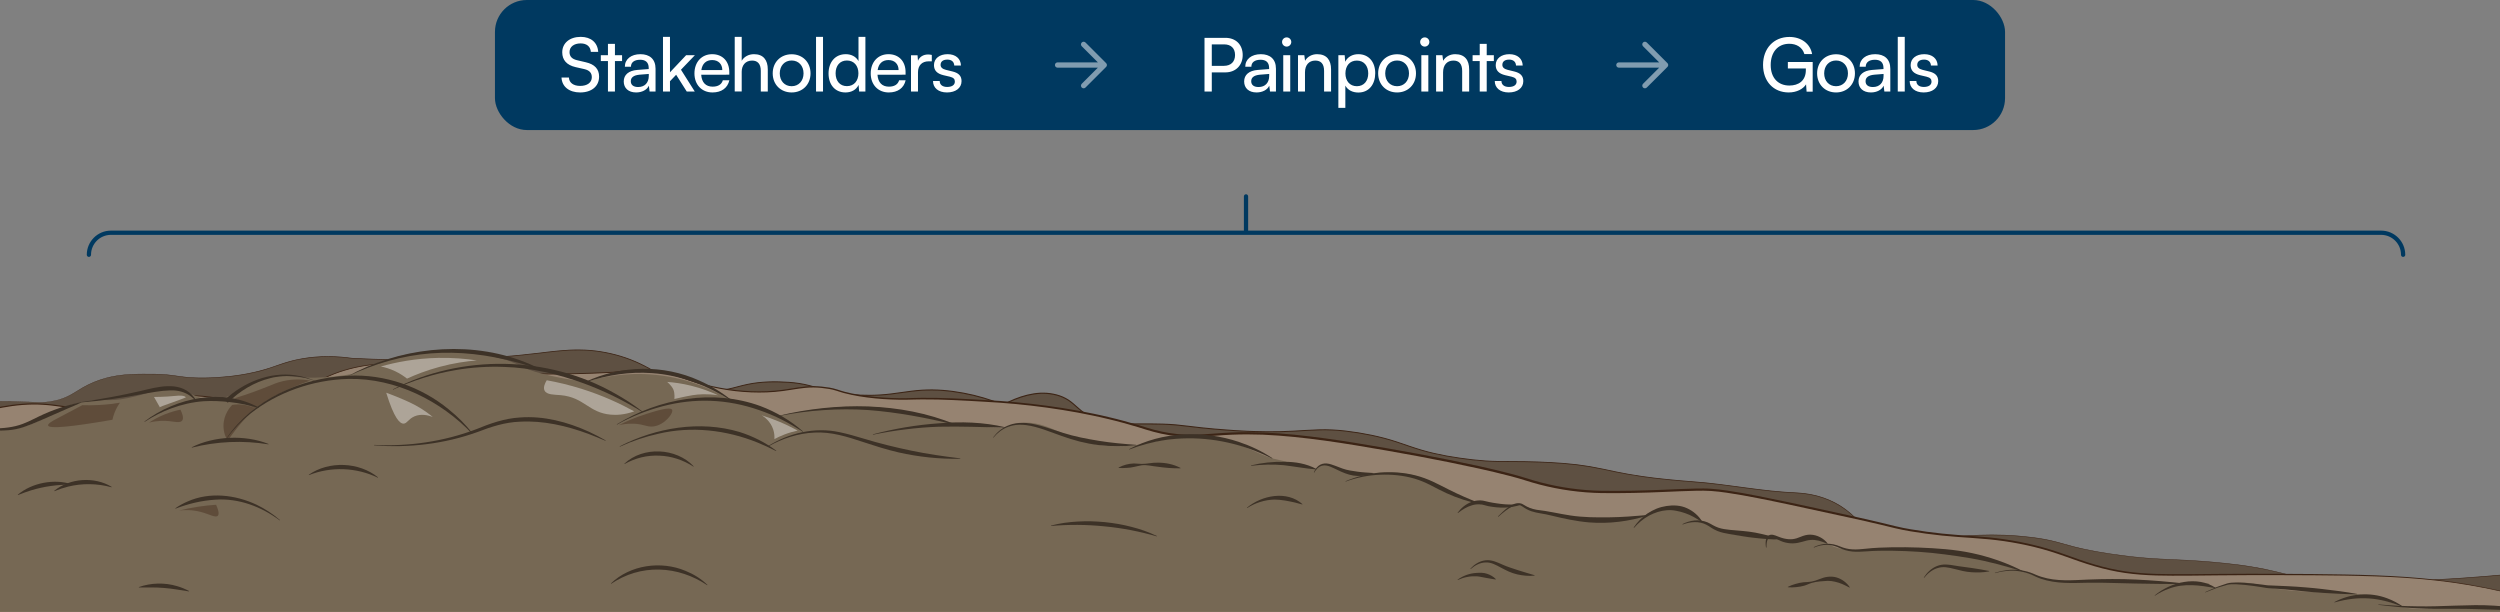 <svg width="1884" height="461" viewBox="0 0 1884 461" fill="none" xmlns="http://www.w3.org/2000/svg">
<rect x="0" y="0" width="1884" height="461" fill="#808080" stroke="none"/>
<g clip-path="url(#clip0_532_35263)">
<path d="M-28.93 303.6C-10.07 302.03 5.07 302.18 15.49 302.61C27 303.09 32.11 303.9 40.68 302.12C54.92 299.15 57.28 293.46 71.3 287.8C86.29 281.74 99.44 281.84 115.37 281.96C133.46 282.1 134.67 285.04 153.88 284.83C169.19 284.67 181.04 282.69 185.42 281.87C206.37 277.92 210.61 273.45 226.82 270.51C235.52 268.93 248.54 267.63 265.26 270.02C326.86 273.19 372.14 270.13 402.75 266.56C422.29 264.28 438.34 261.51 460.41 266.56C494.22 274.29 499.58 290.64 530.33 293.89C554.42 296.44 555.67 286.89 588.05 287.79C616.44 288.58 615.81 295.93 645.21 297.67C677.35 299.56 685.57 291.22 715.68 294.71C733.16 296.73 747.05 301.47 755.92 305.08C767.12 299.1 783.06 293.1 798.39 298.31C810.17 302.31 810.81 309.26 824.54 315.47C836.87 321.05 842.23 318.98 872.76 319.56C891.14 319.91 892.63 321.5 918.53 323.65C983.36 329.02 985.12 319.97 1023.15 326.1C1060.85 332.18 1060.44 339.96 1103.25 345.72C1129.86 349.3 1135.28 346.8 1169.18 348.63C1214.72 351.09 1208.06 358.07 1277.07 363.16C1302.03 365 1326.71 370.2 1351.72 371.33C1356.97 371.57 1368.13 371.98 1380.6 377.87C1394.43 384.4 1400.45 393.23 1406.02 398.49C1429.12 420.31 1462 397.38 1527.72 404.57C1556.74 407.74 1553.7 412.43 1595.83 418.19C1626.83 422.43 1636 420.82 1667.75 423.64C1724.21 428.64 1718.31 435.77 1757.11 437.81C1784.64 439.26 1831.94 438 1877.53 434C1892.96 432.64 1905.16 431.24 1915.67 438.9C1936.86 454.35 1932.58 493.08 1930.38 507.55C1538.79 496.36 1147.2 485.17 755.61 473.98C494.43 475.28 233.25 476.59 -27.92 477.89C-28.28 419.78 -28.61 361.69 -28.93 303.6Z" fill="#5E5042"/>
<path d="M-28.97 303.571C-16.43 302.501 -3.95 302.071 8.59 302.321C14.85 302.411 21.1 302.841 27.35 303.081C30.47 303.181 33.61 303.121 36.7 302.691C38.25 302.491 39.79 302.211 41.31 301.861C42.84 301.531 44.35 301.121 45.83 300.651C48.81 299.711 51.65 298.391 54.36 296.831C57.06 295.261 59.67 293.531 62.39 291.971C67.82 288.831 73.69 286.481 79.73 284.801C85.79 283.151 92.04 282.331 98.3 282.001C104.56 281.691 110.83 281.741 117.09 281.811C120.22 281.861 123.36 282.011 126.48 282.321C129.6 282.621 132.7 283.111 135.8 283.551C141.99 284.471 148.25 284.711 154.5 284.611C160.75 284.521 167 284.121 173.21 283.431C179.43 282.751 185.6 281.711 191.69 280.321C194.73 279.611 197.76 278.841 200.75 277.921C203.74 277.011 206.69 275.981 209.65 274.951C212.61 273.921 215.58 272.921 218.61 272.101C221.64 271.271 224.71 270.631 227.8 270.081C240.17 267.941 252.87 267.991 265.28 269.751H265.26C306.88 271.851 348.67 271.601 390.16 267.591C395.34 267.071 400.52 266.521 405.69 265.891C410.86 265.271 416.04 264.611 421.23 264.131C431.61 263.131 442.15 263.041 452.49 264.701C462.81 266.321 472.94 269.311 482.39 273.811C491.88 278.231 500.37 284.481 509.98 288.441C514.77 290.441 519.78 291.841 524.88 292.781C530.01 293.561 535.19 294.111 540.37 293.891C542.96 293.821 545.53 293.461 548.07 293.001C550.61 292.501 553.13 291.851 555.64 291.181C560.67 289.811 565.8 288.651 571 288.071C576.2 287.491 581.44 287.271 586.66 287.401C591.88 287.511 597.11 287.821 602.29 288.621C607.47 289.401 612.54 290.811 617.51 292.361C620 293.131 622.5 293.831 625.02 294.461C627.55 295.061 630.09 295.581 632.65 295.971C637.78 296.771 642.97 297.211 648.16 297.401C653.35 297.641 658.56 297.591 663.74 297.231C674.12 296.621 684.34 294.301 694.8 293.671C705.25 293.011 715.75 293.961 726.02 295.861C736.3 297.761 746.37 300.751 756.05 304.681L755.68 304.701C761.49 301.591 767.62 299.001 774.05 297.421C777.26 296.641 780.55 296.101 783.86 295.931C787.17 295.781 790.51 296.001 793.77 296.651C797.03 297.291 800.23 298.321 803.17 299.901C806.14 301.441 808.7 303.641 811.13 305.841C813.56 308.041 816.03 310.171 818.8 311.891C821.55 313.631 824.49 315.071 827.52 316.251C830.55 317.441 833.71 318.231 836.95 318.601C840.18 318.981 843.46 319.031 846.74 319.051C853.3 319.061 859.87 318.981 866.45 319.051C873.02 319.131 879.6 319.211 886.17 319.801C892.73 320.401 899.23 321.371 905.75 322.031C912.28 322.731 918.82 323.281 925.36 323.741L930.27 324.101L935.18 324.371L940.09 324.641L945.01 324.811C951.57 325.061 958.13 325.061 964.69 324.941C971.25 324.801 977.8 324.381 984.36 323.991C990.92 323.591 997.51 323.321 1004.09 323.651C1010.67 323.961 1017.21 324.801 1023.71 325.821C1030.2 326.901 1036.66 328.191 1043.02 329.871C1049.39 331.531 1055.62 333.691 1061.82 335.841C1068.02 337.981 1074.3 339.891 1080.69 341.351C1087.08 342.821 1093.54 344.001 1100.04 344.901C1106.53 345.861 1113.05 346.611 1119.59 347.051C1126.13 347.481 1132.7 347.501 1139.26 347.501C1152.4 347.501 1165.55 347.901 1178.66 348.941C1185.21 349.451 1191.75 350.251 1198.24 351.351C1204.73 352.451 1211.13 353.931 1217.56 355.261C1223.99 356.591 1230.45 357.731 1236.94 358.691C1240.19 359.141 1243.44 359.591 1246.7 359.981C1249.96 360.341 1253.22 360.761 1256.49 361.061C1269.54 362.461 1282.69 363.031 1295.73 364.761C1308.77 366.371 1321.76 368.381 1334.82 369.741C1341.35 370.441 1347.89 370.891 1354.46 371.201C1361.03 371.571 1367.58 372.721 1373.83 374.851C1380.07 376.981 1386 380.041 1391.27 384.011C1393.91 385.981 1396.36 388.201 1398.68 390.541C1401.01 392.861 1403.17 395.351 1405.5 397.651C1407.85 399.911 1410.43 401.951 1413.31 403.501C1416.17 405.071 1419.28 406.171 1422.47 406.841C1428.88 408.181 1435.5 408.081 1442.03 407.611C1448.57 407.141 1455.09 406.301 1461.62 405.561C1468.14 404.801 1474.68 404.121 1481.24 403.651C1494.35 402.701 1507.53 402.631 1520.64 403.701C1527.19 404.261 1533.73 404.981 1540.2 406.141C1546.69 407.251 1553.01 409.131 1559.33 410.901C1571.98 414.421 1584.97 416.571 1597.98 418.301C1604.49 419.171 1611.02 419.901 1617.56 420.411C1624.1 420.941 1630.66 421.251 1637.23 421.531C1650.36 422.061 1663.48 422.921 1676.54 424.301C1679.81 424.641 1683.07 425.051 1686.33 425.421C1689.58 425.901 1692.85 426.261 1696.09 426.831C1702.58 427.841 1709.04 429.131 1715.42 430.711C1721.8 432.281 1728.13 434.041 1734.59 435.191C1741.05 436.361 1747.59 436.991 1754.14 437.391C1767.24 438.211 1780.39 438.221 1793.52 438.081C1806.65 437.911 1819.78 437.441 1832.9 436.801C1846.02 436.151 1859.12 435.281 1872.21 434.191C1878.76 433.691 1885.29 432.931 1891.87 432.711C1895.16 432.621 1898.47 432.691 1901.74 433.161C1905.01 433.621 1908.23 434.511 1911.22 435.941C1917.22 438.791 1922.06 443.761 1925.27 449.521C1928.52 455.301 1930.33 461.751 1931.38 468.241C1932.41 474.751 1932.68 481.361 1932.49 487.931C1932.3 494.511 1931.64 501.071 1930.65 507.571L1930.62 507.801H1930.39L951.39 480.031L829.02 476.541L767.83 474.791L760.18 474.571C757.63 474.491 755.08 474.411 752.53 474.461L737.23 474.541L706.62 474.691L461.78 475.841L-27.96 478.071H-28.15V477.881L-28.97 303.571ZM-28.89 303.631L-27.76 477.871L-27.95 477.681L461.75 475.011L706.6 473.721L737.21 473.571L752.51 473.491C755.06 473.441 757.61 473.531 760.16 473.611L767.81 473.831L829 475.581L951.38 479.081L1930.38 507.281L1930.11 507.501C1931.09 501.021 1931.76 494.481 1931.95 487.931C1932.14 481.381 1931.88 474.801 1930.86 468.331C1929.83 461.881 1928.02 455.481 1924.82 449.771C1921.65 444.081 1916.89 439.191 1910.99 436.391C1908.05 434.981 1904.88 434.101 1901.65 433.641C1898.42 433.181 1895.13 433.101 1891.86 433.191C1885.31 433.401 1878.78 434.161 1872.23 434.651C1859.14 435.731 1846.02 436.601 1832.9 437.241C1819.78 437.881 1806.64 438.341 1793.51 438.501C1780.37 438.641 1767.22 438.621 1754.1 437.791C1747.54 437.391 1740.99 436.751 1734.51 435.571C1728.03 434.411 1721.69 432.641 1715.32 431.071C1708.95 429.481 1702.51 428.191 1696.03 427.181C1692.8 426.611 1689.53 426.251 1686.29 425.771C1683.03 425.391 1679.77 424.991 1676.51 424.651C1663.45 423.261 1650.34 422.391 1637.22 421.861C1630.66 421.571 1624.09 421.261 1617.54 420.731C1610.99 420.201 1604.46 419.481 1597.94 418.621C1584.92 416.901 1571.91 414.761 1559.24 411.241C1552.91 409.481 1546.61 407.611 1540.14 406.511C1533.68 405.361 1527.15 404.641 1520.61 404.091C1507.52 403.031 1494.36 403.101 1481.27 404.071C1474.72 404.551 1468.19 405.231 1461.67 405.991C1455.15 406.731 1448.63 407.581 1442.07 408.051C1435.53 408.531 1428.87 408.641 1422.39 407.291C1419.16 406.621 1416.01 405.501 1413.1 403.911C1410.19 402.341 1407.57 400.281 1405.19 397.991C1402.85 395.671 1400.69 393.191 1398.37 390.881C1396.06 388.561 1393.63 386.361 1391 384.401C1385.77 380.471 1379.88 377.431 1373.69 375.321C1367.49 373.211 1360.99 372.071 1354.45 371.711C1347.89 371.411 1341.32 370.961 1334.79 370.271C1321.71 368.921 1308.72 366.911 1295.69 365.311C1282.67 363.591 1269.54 363.031 1256.46 361.641C1253.19 361.341 1249.93 360.921 1246.66 360.561C1243.4 360.171 1240.14 359.721 1236.89 359.271C1230.39 358.321 1223.91 357.181 1217.47 355.851C1211.03 354.531 1204.63 353.051 1198.17 351.961C1191.7 350.871 1185.19 350.071 1178.65 349.571C1165.57 348.541 1152.43 348.151 1139.3 348.161C1132.73 348.161 1126.15 348.151 1119.58 347.721C1113.01 347.281 1106.48 346.541 1099.97 345.571C1093.46 344.671 1086.98 343.491 1080.56 342.021C1074.14 340.561 1067.83 338.641 1061.62 336.501C1055.41 334.351 1049.21 332.211 1042.86 330.561C1036.52 328.891 1030.09 327.611 1023.62 326.541C1017.14 325.531 1010.63 324.701 1004.09 324.391C997.55 324.061 990.99 324.341 984.44 324.741C977.89 325.141 971.32 325.571 964.75 325.711C958.18 325.841 951.6 325.841 945.03 325.591L940.1 325.431L935.18 325.161L930.26 324.891L925.34 324.531C918.78 324.071 912.23 323.521 905.7 322.831C899.16 322.171 892.65 321.201 886.13 320.611C879.61 320.031 873.04 319.951 866.48 319.881C859.92 319.811 853.35 319.901 846.78 319.891C843.49 319.871 840.19 319.831 836.9 319.441C833.61 319.061 830.35 318.251 827.26 317.041C824.18 315.841 821.19 314.381 818.38 312.611C815.56 310.861 813.03 308.681 810.59 306.481C808.16 304.281 805.68 302.161 802.8 300.671C799.96 299.141 796.83 298.131 793.65 297.511C790.47 296.881 787.21 296.661 783.96 296.801C780.71 296.961 777.48 297.481 774.32 298.251C767.98 299.801 761.91 302.361 756.15 305.441L755.97 305.541L755.78 305.461C746.15 301.541 736.14 298.571 725.92 296.671C715.71 294.771 705.28 293.821 694.91 294.471C684.54 295.091 674.31 297.401 663.85 298.011C658.64 298.371 653.4 298.421 648.18 298.171C642.96 297.981 637.75 297.531 632.58 296.721C629.99 296.331 627.43 295.801 624.88 295.201C622.34 294.571 619.82 293.851 617.33 293.091C612.35 291.531 607.35 290.141 602.22 289.361C597.09 288.561 591.89 288.251 586.7 288.141C581.5 288.011 576.3 288.221 571.14 288.791C565.98 289.361 560.91 290.511 555.88 291.871C553.36 292.541 550.83 293.191 548.25 293.691C545.67 294.151 543.06 294.511 540.44 294.581C535.19 294.811 529.97 294.241 524.8 293.451C519.65 292.501 514.58 291.081 509.75 289.061C500.04 285.041 491.56 278.781 482.14 274.391C472.76 269.921 462.7 266.941 452.43 265.321C442.16 263.661 431.68 263.741 421.33 264.731C416.15 265.201 410.98 265.861 405.8 266.481C400.62 267.101 395.44 267.661 390.25 268.171C348.72 272.161 306.9 272.381 265.26 270.251H265.25H265.24C252.88 268.481 240.23 268.431 227.92 270.551C215.5 272.351 204.16 278.221 191.83 280.751C190.3 281.101 188.77 281.431 187.23 281.731C185.69 282.041 184.15 282.331 182.61 282.581C179.52 283.091 176.41 283.511 173.3 283.851C167.07 284.531 160.81 284.921 154.54 285.001C148.28 285.091 141.99 284.841 135.78 283.911C132.68 283.471 129.59 282.971 126.48 282.671C123.37 282.351 120.25 282.201 117.12 282.141C110.87 282.061 104.6 281.991 98.36 282.291C92.12 282.611 85.89 283.421 79.86 285.051C73.84 286.711 67.99 289.041 62.57 292.161C59.85 293.711 57.24 295.441 54.53 297.011C51.81 298.571 48.94 299.891 45.95 300.831C44.45 301.301 42.94 301.701 41.4 302.031C39.87 302.381 38.33 302.651 36.77 302.851C33.66 303.271 30.51 303.331 27.38 303.231C21.12 302.981 14.88 302.541 8.62 302.441C-3.88 302.151 -16.45 302.611 -28.86 303.591L-28.89 303.631Z" fill="#3C2415"/>
<path d="M1951.59 465.58C1935.13 459.36 1909.35 450.59 1876.94 443.78C1827.61 433.42 1786.72 433.1 1706.94 432.88C1630.08 432.67 1610.69 436.35 1573.99 424.71C1557.07 419.34 1546.23 413.82 1522.19 409.11C1491.32 403.06 1477.36 405.94 1439.95 399.65C1426.78 397.44 1428.45 396.9 1395.45 389.66C1332.68 375.9 1300.96 369.01 1284.3 368.95C1265.52 368.88 1244.83 371.01 1210.2 370.77C1204.89 370.73 1193.57 370.6 1178.96 368.23C1164 365.8 1153.19 362.26 1150.26 361.33C1117.69 350.94 1039.04 337.28 1008.41 332.63C930.88 320.88 916.25 329.96 891.26 328.28C875.45 327.22 864.27 323.1 858.02 321.19C808.48 306 757.31 303 746.87 302.39C721.96 300.93 704.16 299.89 685.21 300.61C685.21 300.61 664.59 301.41 644.16 297.51C630.71 294.94 632.06 293.56 622.6 292.24C603.27 289.54 597.12 295.21 573.19 295.38C558.59 295.48 547.32 293.48 541.67 292.42C520.73 288.47 516.49 284 500.3 281.06C491.61 279.48 478.6 278.18 461.88 280.57C400.31 283.74 355.06 280.68 324.46 277.11C304.93 274.83 288.89 272.06 266.83 277.11C233.04 284.84 227.68 301.19 196.95 304.44C172.88 306.99 171.63 297.44 139.26 298.34C110.89 299.13 111.52 306.48 82.13 308.22C50.01 310.11 41.8 301.77 11.7 305.26C-5.77 307.28 -19.65 312.02 -28.51 315.63C-28.4 371.92 -28.3 428.22 -28.19 484.51C232.88 484.29 493.91 485.6 754.92 488.42C1149.2 492.69 1543.46 500.42 1937.7 511.63C1942.33 496.28 1946.96 480.94 1951.59 465.59V465.58Z" fill="#968371"/>
<path d="M1951.5 465.629C1947.91 464.339 1944.16 462.939 1940.46 461.659C1936.75 460.359 1933.02 459.119 1929.28 457.899C1921.79 455.489 1914.25 453.239 1906.66 451.179C1891.48 447.029 1876.11 443.629 1860.61 440.969C1845.11 438.299 1829.45 436.629 1813.76 435.539C1798.07 434.489 1782.34 434.039 1766.61 433.779C1750.88 433.529 1735.14 433.479 1719.41 433.439C1703.67 433.379 1687.94 433.419 1672.21 433.589C1656.48 433.719 1640.74 434.079 1624.98 433.679C1617.1 433.449 1609.21 432.909 1601.4 431.779C1593.58 430.659 1585.86 428.899 1578.28 426.679C1570.69 424.519 1563.28 421.779 1555.87 419.159C1548.47 416.519 1540.98 414.159 1533.36 412.299C1525.74 410.439 1518.03 408.929 1510.26 407.809C1502.5 406.679 1494.68 405.979 1486.83 405.449C1478.99 404.909 1471.12 404.419 1463.28 403.589C1455.44 402.779 1447.62 401.699 1439.85 400.409C1435.96 399.759 1432.07 399.009 1428.23 398.079L1416.76 395.299C1409.11 393.479 1401.44 391.769 1393.75 390.089C1378.38 386.729 1363.01 383.359 1347.61 380.099C1339.91 378.479 1332.21 376.869 1324.5 375.369C1316.78 373.869 1309.05 372.439 1301.29 371.319C1297.41 370.759 1293.52 370.279 1289.62 370.009C1285.74 369.709 1281.83 369.769 1277.9 369.839C1270.05 369.999 1262.2 370.389 1254.33 370.719C1238.6 371.409 1222.85 371.779 1207.08 371.589C1191.28 371.329 1175.51 369.149 1160.21 365.159C1156.39 364.179 1152.59 362.999 1148.84 361.829L1143.21 360.149L1137.53 358.619C1129.93 356.639 1122.29 354.829 1114.61 353.129C1083.9 346.379 1052.92 340.759 1021.89 335.629C1006.37 333.079 990.81 330.849 975.17 329.279C967.36 328.459 959.52 327.949 951.68 327.579C943.84 327.299 935.99 327.259 928.15 327.599C920.31 327.899 912.49 328.679 904.6 329.119C896.7 329.539 888.72 329.179 880.9 327.899C876.99 327.279 873.11 326.429 869.29 325.409C865.46 324.399 861.7 323.159 857.96 321.989C850.44 319.739 842.88 317.609 835.23 315.819C827.6 313.939 819.89 312.409 812.18 310.919C804.45 309.539 796.69 308.249 788.91 307.189C773.34 305.049 757.68 303.579 741.98 302.759C726.27 301.849 710.57 300.879 694.85 300.989C690.93 300.989 687 301.159 683.05 301.239C679.1 301.289 675.16 301.209 671.22 301.039C663.34 300.699 655.47 299.959 647.68 298.679C643.79 298.009 639.91 297.269 636.08 296.229C634.17 295.719 632.28 295.079 630.42 294.479C628.57 293.869 626.69 293.429 624.76 293.099C620.91 292.459 617.01 292.029 613.11 292.009C609.2 291.959 605.31 292.359 601.43 292.939C597.55 293.519 593.67 294.209 589.75 294.709C585.84 295.209 581.9 295.559 577.95 295.709C570.06 296.009 562.16 295.689 554.32 294.789C546.48 293.879 538.72 292.429 531.07 290.469C527.25 289.469 523.49 288.269 519.77 286.969C516.05 285.679 512.35 284.369 508.57 283.329C493.43 279.219 477.42 278.709 461.9 280.919H461.88H461.86C420.24 283.019 378.44 282.769 336.93 278.739C331.74 278.219 326.56 277.669 321.39 277.039C316.22 276.419 311.05 275.759 305.87 275.279C295.52 274.279 285.05 274.199 274.78 275.859C264.52 277.489 254.46 280.469 245.09 284.939C235.67 289.329 227.2 295.589 217.5 299.609C212.67 301.629 207.6 303.059 202.46 303.999C197.29 304.789 192.07 305.359 186.83 305.129C184.21 305.059 181.6 304.699 179.02 304.239C176.45 303.739 173.91 303.089 171.4 302.419C166.38 301.059 161.31 299.909 156.15 299.339C151 298.759 145.8 298.559 140.6 298.689C135.41 298.809 130.21 299.109 125.09 299.919C119.96 300.699 114.96 302.089 109.99 303.649C107.5 304.419 104.98 305.129 102.45 305.769C99.9 306.369 97.34 306.899 94.75 307.299C89.58 308.109 84.37 308.559 79.15 308.749C73.93 308.999 68.7 308.949 63.49 308.589C53.04 307.979 42.81 305.669 32.45 305.049C22.09 304.399 11.68 305.349 1.47 307.259C-8.74 309.159 -18.74 312.139 -28.36 316.059L-28.05 315.599L-27.61 484.479L-28.23 483.859C135.62 483.599 299.46 483.879 463.31 484.909C545.23 485.419 627.15 486.059 709.07 486.859C790.99 487.689 872.91 488.679 954.82 489.829C1036.74 490.989 1118.65 492.229 1200.56 493.739C1282.47 495.249 1364.38 496.899 1446.28 498.699C1610.09 502.289 1773.88 506.469 1937.65 511.419L1937.47 511.549L1951.45 465.599L1951.5 465.629ZM1951.68 465.539L1937.87 511.679L1937.83 511.809H1937.69C1773.9 507.499 1610.11 503.479 1446.3 500.209C1282.49 496.889 1118.67 494.209 954.84 491.919C872.93 490.779 791.01 489.849 709.09 488.999C627.17 488.139 545.25 487.429 463.34 486.859C299.5 485.769 135.66 485.119 -28.19 485.129H-28.8V484.509L-29 315.629V315.289L-28.69 315.159C-19.01 311.229 -8.94 308.239 1.34 306.339C11.61 304.439 22.1 303.489 32.55 304.159C43.01 304.799 53.22 307.119 63.59 307.729C68.77 308.089 73.97 308.149 79.16 307.909C84.35 307.719 89.54 307.289 94.66 306.489C97.22 306.099 99.77 305.579 102.29 304.989C104.81 304.369 107.3 303.659 109.79 302.889C114.75 301.339 119.83 299.929 125 299.149C130.17 298.349 135.4 298.039 140.62 297.929C145.84 297.799 151.07 298.019 156.27 298.599C161.47 299.179 166.6 300.349 171.62 301.719C174.14 302.389 176.65 303.039 179.19 303.539C181.74 303.999 184.3 304.349 186.89 304.429C192.06 304.659 197.25 304.109 202.37 303.329C207.47 302.399 212.48 300.999 217.27 298.999C226.88 295.039 235.36 288.789 244.85 284.369C254.29 279.879 264.42 276.889 274.73 275.269C285.06 273.609 295.59 273.709 305.97 274.699C311.16 275.179 316.34 275.829 321.51 276.449C326.68 277.069 331.86 277.619 337.04 278.139C378.51 282.119 420.28 282.339 461.87 280.199H461.84C477.44 277.969 493.55 278.459 508.82 282.589C512.63 283.629 516.36 284.949 520.07 286.239C523.78 287.519 527.52 288.709 531.32 289.689C538.92 291.619 546.67 293.049 554.46 293.939C562.26 294.819 570.12 295.119 577.96 294.799C581.88 294.639 585.78 294.289 589.67 293.779C593.56 293.279 597.42 292.579 601.33 291.979C605.23 291.389 609.19 290.969 613.16 291.009C617.13 291.019 621.08 291.449 624.99 292.079C626.94 292.409 628.9 292.869 630.79 293.479C632.68 294.089 634.52 294.709 636.41 295.209C640.18 296.219 644.04 296.949 647.91 297.609C655.65 298.859 663.48 299.579 671.32 299.899C675.24 300.059 679.17 300.129 683.09 300.069C687.01 299.979 690.95 299.799 694.89 299.789C710.66 299.639 726.39 300.579 742.1 301.459C757.82 302.249 773.54 303.689 789.15 305.799C796.96 306.839 804.74 308.119 812.5 309.489C820.24 310.959 827.98 312.479 835.64 314.349C843.32 316.129 850.92 318.259 858.48 320.499C862.25 321.679 865.97 322.889 869.75 323.879C873.53 324.879 877.35 325.709 881.21 326.309C888.93 327.559 896.75 327.889 904.57 327.469C912.39 327.029 920.24 326.239 928.13 325.929C936.02 325.589 943.91 325.619 951.8 325.899C959.68 326.269 967.55 326.779 975.39 327.589C991.08 329.149 1006.68 331.379 1022.22 333.919C1053.29 339.039 1084.28 344.629 1115.05 351.379C1122.74 353.069 1130.41 354.889 1138.04 356.889L1143.75 358.429L1149.43 360.129C1153.2 361.309 1156.91 362.459 1160.71 363.449C1175.86 367.419 1191.49 369.599 1207.16 369.869C1222.87 370.069 1238.59 369.719 1254.31 369.039C1262.17 368.719 1270.03 368.329 1277.92 368.179C1281.85 368.109 1285.82 368.049 1289.79 368.359C1293.75 368.629 1297.67 369.119 1301.58 369.689C1309.39 370.829 1317.14 372.269 1324.87 373.779C1332.6 375.289 1340.3 376.899 1348 378.529C1363.4 381.799 1378.77 385.179 1394.14 388.559C1401.83 390.249 1409.51 391.969 1417.17 393.799L1428.64 396.589C1432.45 397.519 1436.28 398.259 1440.16 398.909C1447.91 400.209 1455.69 401.289 1463.5 402.099C1471.31 402.929 1479.15 403.419 1487 403.979C1494.85 404.519 1502.72 405.249 1510.53 406.399C1518.34 407.539 1526.09 409.069 1533.75 410.959C1541.42 412.849 1548.96 415.239 1556.37 417.899C1563.79 420.539 1571.15 423.279 1578.69 425.449C1586.21 427.669 1593.86 429.429 1601.62 430.559C1609.38 431.699 1617.21 432.249 1625.06 432.489C1640.77 432.919 1656.51 432.599 1672.24 432.489C1687.98 432.349 1703.72 432.349 1719.46 432.439C1735.2 432.509 1750.94 432.609 1766.67 432.919C1782.41 433.229 1798.15 433.729 1813.86 434.839C1829.56 435.989 1845.24 437.719 1860.75 440.439C1876.26 443.159 1891.64 446.619 1906.81 450.819C1914.4 452.919 1921.93 455.189 1929.42 457.629C1933.16 458.859 1936.89 460.119 1940.6 461.429C1944.32 462.759 1947.97 464.049 1951.74 465.539H1951.68Z" fill="#3C2415"/>
<path d="M-28.96 320.391C-7.48 326.321 8.12 324.341 18.45 321.381C36.73 316.141 39.88 307.461 61.41 303.111C79.19 299.511 79.71 303.451 96.47 299.981C112.32 296.701 116.31 293.191 128.08 293.401C143.85 293.671 144.49 299.951 158.11 300.701C179.91 301.911 182.24 285.731 208.82 283.601C220.67 282.651 223.82 285.581 243.88 284.341C253.22 283.761 260.88 282.621 266.01 281.701C284.01 272.561 312.57 261.631 346.78 264.581C347.53 264.641 350.32 265.051 353.56 265.541C374.85 268.711 382.16 271.411 384.53 272.321C388.46 273.841 390.96 275.121 392.8 276.081C399.16 279.411 412.21 283.681 441.48 287.821C452.29 284.461 471.12 280.111 494.5 282.521C519.3 285.071 537.69 294.041 547.65 299.831C553.85 301.181 560.99 303.181 568.69 306.221C574.76 308.621 580.11 311.241 584.71 313.801C635.32 302.971 664.86 305.641 682.82 310.671C684.74 311.211 688.5 312.331 693.78 313.661C698.34 314.891 709.05 317.531 726.91 319.921C734.81 320.981 744.82 322.071 756.56 322.781C758.56 321.751 761.78 320.291 765.92 319.371C785.24 315.051 798.44 328.081 820.77 333.721C826.88 335.261 840.07 337.721 856.1 335.351C862.6 334.391 867.48 332.911 880.62 330.991C890.24 329.591 895.06 328.891 899.15 328.811C918.61 328.451 935.38 335.681 942.2 338.621C947.65 340.971 951.25 343.001 958.82 345.431C964.47 346.731 970.2 348.091 975.98 349.521C981.42 350.861 986.77 352.221 992.05 353.611C992.59 352.801 993.63 351.481 995.33 350.641C1001.17 347.741 1007.71 354.011 1017.79 356.471C1021.51 357.381 1027.32 358.161 1035.14 356.611C1040.9 355.851 1049.75 355.251 1060.14 357.121C1080.63 360.801 1088.58 370.721 1107.56 376.771C1116.1 379.491 1128.95 382.081 1146.25 380.221C1152.63 383.091 1162.03 386.691 1173.86 388.941C1184.38 390.941 1192.43 391.041 1201.83 391.121C1211.18 391.201 1223.98 390.761 1239.24 388.581C1243.83 385.771 1250.72 382.551 1259.03 382.721C1270.29 382.951 1277.6 389.621 1284.64 394.031C1294.04 399.911 1309.02 405.711 1333.07 404.291C1339.83 407.481 1345.32 407.901 1349.48 407.421C1355.47 406.741 1357.74 404.331 1363.17 404.291C1369.81 404.241 1373.92 407.811 1378.22 410.221C1387.07 415.171 1394.91 414.411 1409.55 414.241C1422.41 414.091 1457.71 413.671 1485.42 418.741C1492.66 420.061 1507.58 424.671 1524.11 430.451C1535.7 434.511 1540.56 436.731 1549.86 437.941C1558.14 439.021 1561.88 438.241 1577.65 438.081C1583.06 438.021 1584.47 438.101 1604.08 438.491C1617.09 438.751 1636.5 439.121 1664.25 439.591C1666.5 442.521 1668.35 443.111 1669.6 443.121C1670.93 443.121 1671.58 442.481 1674.33 441.471C1675.44 441.091 1677.13 440.551 1679.22 440.081C1691.23 437.391 1700.98 440.371 1706.92 441.901C1719.61 445.171 1733.11 445.751 1760.11 446.921C1769.54 447.331 1770.66 447.051 1776.16 447.721C1790.38 449.451 1801.65 453.611 1809.07 456.941C1809.52 457.061 1810.17 457.241 1810.97 457.431C1822.65 460.231 1832.07 458.581 1837.55 457.841C1846.24 456.661 1855.08 457.291 1863.84 456.891C1875.75 456.341 1893.32 456.711 1916.91 461.191L1921.05 503.751C1271.37 502.541 621.69 501.341 -27.99 500.131C-28.29 440.201 -28.63 380.291 -28.96 320.391Z" fill="#766854"/>
<path d="M587.57 313.1C630.28 303.08 678.77 302.83 719.75 319.76L719.65 320.06C698 314.82 676.24 310.64 654.03 309C642.96 308.26 631.82 308.31 620.73 309.06C609.63 309.76 598.57 311.23 587.64 313.41L587.57 313.1Z" fill="#3D3227"/>
<path opacity="0.4" d="M171.54 332.24C174.64 327.67 178.33 322.76 182.71 317.72C185.93 314 189.13 310.68 192.2 307.71C190.57 306.88 188.44 305.99 185.86 305.41C181.32 304.37 177.42 304.72 174.95 305.15C173.67 306.47 168.43 312.2 168.41 320.88C168.4 326.28 170.41 330.32 171.54 332.23V332.24Z" fill="#3C2415"/>
<path opacity="0.4" d="M192.2 307.72C196.85 304.5 202.11 301.2 208.02 298.02C217.34 293 226.15 289.41 233.89 286.81C228.96 285.94 221.7 285.3 213.4 287.18C208.98 288.18 206.13 289.48 201.42 291.38C195.65 293.71 187.32 296.87 176.73 300.15C181.89 302.67 187.05 305.2 192.2 307.72Z" fill="#3C2415"/>
<path d="M108.84 317.63C132.82 299.6 167.76 292.09 195.03 307.1L194.91 307.4C187.67 305.4 180.4 303.78 172.96 302.99C166.54 302.3 160.01 301.96 153.55 302.36C145.2 302.97 136.96 304.84 129.07 307.76C122.05 310.35 115.32 313.77 109.02 317.9L108.84 317.64V317.63Z" fill="#3D3227"/>
<path d="M171 329.839C190.044 301.737 226.132 284.685 262.452 283.13C290.113 281.735 317.626 291.684 337.93 308.319C344.684 313.801 350.951 319.824 356 326.624L355.725 326.804C344.038 314.446 329.8 304.165 313.974 296.777C298.158 289.427 280.416 285.159 262.537 285.558C235.733 286.183 209.004 295.706 188.827 311.61C182.105 316.988 176.166 323.171 171.296 330L171.011 329.839H171Z" fill="#3D3227"/>
<path d="M261.34 283.969C299.65 262.269 349.52 256.339 391.24 271.249C397.26 273.399 403.16 275.929 408.78 278.979L408.65 279.269C402.69 277.079 396.69 275.039 390.57 273.379C344.37 260.869 304.09 263.529 261.35 283.969H261.34Z" fill="#3D3227"/>
<path d="M296.07 293.4C347.97 266.91 412.84 267.63 463.58 296.61C469 299.67 474.3 302.95 479.34 306.58C481.04 307.76 482.69 309.02 484.33 310.28L484.15 310.54C470.16 301.9 455.35 294.58 439.93 288.91C430.45 285.52 420.33 282.39 410.47 280.35C400.59 278.21 390.1 276.8 380.02 276.52C367.76 276.03 355.3 276.82 343.22 278.93C327.01 281.68 311.16 286.7 296.21 293.69L296.07 293.4Z" fill="#3D3227"/>
<path d="M61.39 302.94C76.31 300.74 91.15 298.08 105.84 294.67C118.38 291.71 134.29 286.98 144.61 297.5C145.96 298.91 147.13 300.48 148.02 302.17L147.76 302.35C146.49 300.95 145.14 299.67 143.65 298.59C139.29 295.32 133.86 294.01 128.44 294.18C121.09 294.37 113.66 295.84 106.37 297.16C91.51 299.97 76.5 302.02 61.43 303.25L61.39 302.93V302.94Z" fill="#3D3227"/>
<path d="M210.78 392.181C196.98 381.791 179.81 375.341 162.42 376.551C152.02 377.181 142.1 379.551 132.27 383.321L132.12 383.041C135.02 381.001 138.15 379.291 141.43 377.891C157.94 370.541 177.33 372.811 193.35 380.351C199.72 383.441 205.68 387.321 210.98 391.931L210.78 392.181Z" fill="#3D3227"/>
<path d="M232.72 357.741C247.85 347.181 270.57 348.071 284.87 359.721L284.73 360.011C268.71 352.161 249.42 351.431 232.84 358.041L232.72 357.741Z" fill="#3D3227"/>
<path d="M281.91 335.27C308.02 336.59 334.38 332.76 358.81 323.48C369.27 319.17 380.16 315.32 391.59 314.63C409.63 313.18 427.66 317.96 443.96 325.4C448.18 327.38 452.43 329.6 456.46 331.91L456.32 332.2C452.04 330.39 447.67 328.59 443.33 326.93C426.88 320.87 409.4 316.81 391.8 317.79C380.62 318.17 369.99 321.63 359.61 325.66C334.83 334.56 308.06 337.7 281.88 335.6L281.9 335.28L281.91 335.27Z" fill="#3D3227"/>
<path d="M464.8 319.751C496.6 300.231 537.47 292.971 573.06 306.021C584.86 310.451 595.85 316.961 605.23 325.191L605.04 325.441C594.63 318.641 583.62 312.951 571.98 309.021C548.15 300.711 523.79 299.741 499.34 306.151C487.39 309.311 475.76 313.881 464.96 320.021L464.8 319.741V319.751Z" fill="#3D3227"/>
<path d="M169.44 301.21C183.61 288.17 203.14 280.02 222.52 282.79C228.86 283.68 235.01 285.67 240.68 288.53C232.02 284.59 222.46 282.73 212.99 283.51C211.59 283.59 209.67 283.79 208.31 284.05L205.99 284.43L203.7 284.98C191.54 287.95 180.48 294.76 171.65 303.52L169.43 301.22L169.44 301.21Z" fill="#3D3227"/>
<path d="M578.5 336.359C594.31 326.319 614.07 321.629 632.63 325.679C638.81 326.939 644.82 328.749 650.79 330.519C662.71 334.159 674.73 337.119 686.86 339.629C699.03 342.169 711.31 343.919 723.67 345.419L723.65 345.739C708.03 346.029 692.3 344.359 677.04 340.909C667.9 338.779 658.91 335.889 650.03 332.969C638.3 329.089 626.36 325.289 613.89 325.989C601.56 326.499 589.42 330.409 578.67 336.649L578.51 336.379L578.5 336.359Z" fill="#3D3227"/>
<path d="M551.66 302.291C533.36 290.571 512.9 282.631 491.21 281.181C474.33 279.931 457.72 282.661 441.55 287.971L441.42 287.681C468.07 275.131 500.01 274.571 526.89 286.751C535.85 290.701 544.27 295.861 551.85 302.051L551.65 302.301L551.66 302.291Z" fill="#3D3227"/>
<path d="M470.54 349.409C484.66 336.199 509.55 337.409 522.73 351.389L522.55 351.659C514.94 346.669 505.99 343.699 496.89 343.379C492.37 343.179 487.76 343.589 483.36 344.669C478.94 345.749 474.67 347.449 470.7 349.689L470.54 349.409Z" fill="#3D3227"/>
<path opacity="0.4" d="M412.04 286.561C420.03 288.011 428.81 290.061 438.14 292.981C453.93 297.931 467.24 304.101 477.97 310.011C470.27 312.741 464.21 312.831 460.26 312.481C443.51 311.001 440.4 299.421 422.48 297.781C417.72 297.351 412.04 297.621 410.39 294.351C409.22 292.021 410.6 288.911 412.04 286.551V286.561Z" fill="white"/>
<path opacity="0.4" d="M291.05 295.949C293.04 296.669 295.91 297.749 299.32 299.159C306.14 301.979 311.5 304.209 317.59 308.049C319.75 309.409 322.74 311.439 326.11 314.219C322.55 312.889 317.32 311.649 312.41 313.729C307.82 315.669 306.8 319.119 304.22 319.239C301.33 319.379 297.03 315.339 291.05 295.949Z" fill="white"/>
<path d="M466.98 336.35C494.42 322.26 527.43 316.61 557.38 325.56C567.31 328.71 576.75 333.43 585 339.65L584.83 339.92C580.25 337.56 575.61 335.42 570.89 333.51C547.31 323.98 521.09 320.99 496.18 326.87C486.2 329.05 476.44 332.35 467.12 336.64L466.98 336.35Z" fill="#3D3227"/>
<path d="M-28.93 321.101C-21.2 322.371 -13.36 322.921 -5.53 322.881C2.25 322.841 10.1 322.141 17.26 319.391C22.67 317.361 27.86 314.381 33.21 312.021C38.62 309.601 44.22 307.601 49.89 305.871C53.69 304.791 57.52 303.801 61.38 302.961L61.48 303.261C57.91 304.971 54.29 306.491 50.67 307.981C43.47 311.081 36.39 314.281 29.2 317.411C22 320.581 14.32 323.661 6.36 324.211C-5.47 325.181 -17.42 323.931 -28.96 321.411L-28.9 321.101H-28.93Z" fill="#3D3227"/>
<path d="M657.77 327.309C673.99 323.019 690.62 320.199 707.38 319.019C724.13 317.569 741.16 318.099 757.59 321.959L757.55 322.279C740.8 321.909 724.24 321.199 707.52 321.579C699.19 321.859 690.87 322.529 682.59 323.569C674.3 324.539 666.05 325.919 657.85 327.619L657.78 327.309H657.77Z" fill="#3D3227"/>
<path opacity="0.4" d="M112.28 318.481C115.33 316.481 119.23 314.281 123.95 312.361C128.43 310.541 132.54 309.421 135.99 308.721C137.43 311.651 138.73 315.271 137.22 317.051C135.76 318.781 132.44 317.981 127.84 317.421C124.24 316.981 119 316.851 112.28 318.481Z" fill="#3C2415"/>
<path opacity="0.4" d="M134.83 384.761C139.31 383.631 144.27 382.601 149.65 381.801C154.34 381.101 158.76 380.651 162.86 380.391C165.35 385.961 164.92 387.931 164.09 388.721C162.32 390.421 157.87 387.481 151.13 385.751C144.46 384.031 138.65 384.291 134.83 384.761Z" fill="#3C2415"/>
<path opacity="0.4" d="M541.12 297.861C532.83 296.621 526.38 297.101 521.98 297.801C516.9 298.601 508.21 300.681 508.21 300.681C508.21 300.681 508.7 296.571 507.47 293.601C506.24 290.641 502.78 287.801 502.78 287.801C508.03 288.191 514.2 289.041 520.98 290.721C528.98 292.711 535.74 295.341 541.12 297.861Z" fill="white"/>
<path d="M144.5 337.031C161.54 328.481 184.63 327.521 202.35 334.551L202.3 334.871C183.16 331.721 163.39 332.581 144.59 337.341L144.51 337.031H144.5Z" fill="#3D3227"/>
<path opacity="0.4" d="M583.59 330.9C585.77 329.73 588.28 328.53 591.12 327.44C594.77 326.03 598.16 325.1 601.12 324.48C597.03 322.24 592.42 319.96 587.29 317.81C582.62 315.85 578.19 314.27 574.08 313C575.76 314.04 580.66 317.37 582.72 323.74C583.64 326.58 583.71 329.13 583.58 330.9H583.59Z" fill="white"/>
<path opacity="0.4" d="M466.28 320.469C471.02 317.999 478.11 314.699 487.1 311.909C494.96 309.469 505.12 306.319 506.48 308.779C507.84 311.239 500.93 320.239 492.53 321.369C487.69 322.019 485.45 319.649 477.71 319.309C472.8 319.099 468.78 319.839 466.27 320.459L466.28 320.469Z" fill="#3C2415"/>
<path opacity="0.4" d="M84.75 316.33C53.1 321.85 36.93 323.29 36.23 320.64C35.94 319.55 38.25 317.79 43.14 315.33C49.44 312 55.73 308.66 62.03 305.33C65.92 305.46 70.14 305.45 74.62 305.21C80.38 304.9 85.67 304.27 90.42 303.48C89.07 305.36 87.54 307.89 86.31 311.06C85.57 312.97 85.07 314.76 84.74 316.33H84.75Z" fill="#3C2415"/>
<path opacity="0.4" d="M120.51 306.98C120.51 306.98 117.96 307.47 127.84 304.02C137.72 300.56 140.02 299.49 140.02 299.49C140.02 299.49 139.61 297.51 132.2 298.34C124.79 299.16 116.07 299.16 116.07 299.16L120.51 306.98Z" fill="white"/>
<path opacity="0.4" d="M306.73 285.33C304.54 283.59 301.59 281.56 297.84 279.77C293.69 277.8 289.9 276.76 286.98 276.19C298.18 273.01 312.87 270.07 330.19 269.71C341.17 269.49 350.98 270.35 359.33 271.62C351.27 272.26 341.61 273.66 330.93 276.56C321.53 279.11 313.43 282.25 306.73 285.33Z" fill="white"/>
<path d="M460.37 439.699C474.87 425.649 498.1 422.449 516.52 430.159C522.69 432.649 528.43 436.169 533.12 440.759L532.94 441.019C527.63 437.409 521.81 434.559 515.72 432.539C503.58 428.469 490.17 428.059 477.88 431.729C471.73 433.569 465.88 436.369 460.56 439.959L460.38 439.699H460.37Z" fill="#3D3227"/>
<path d="M13.41 372.79C24.01 363.85 40.84 360.62 54.01 364.93V365.25C43.62 365.1 33.24 366.52 23.31 369.56C20.01 370.58 16.75 371.76 13.55 373.09L13.42 372.8L13.41 372.79Z" fill="#3D3227"/>
<path d="M40.85 369.88C52.53 360.24 71.28 358.97 84.17 366.91L84.08 367.22C73.46 364.29 62.12 364.08 51.42 366.69C47.86 367.57 44.37 368.74 40.98 370.17L40.85 369.88Z" fill="#3D3227"/>
<path d="M142.35 445.681C135.87 444.751 129.97 443.551 123.6 443.091C117.25 442.511 111.25 442.761 104.7 442.721L104.6 442.421C113.82 439.151 124.09 438.901 133.46 441.711C136.59 442.621 139.62 443.861 142.49 445.391L142.34 445.681H142.35Z" fill="#3D3227"/>
<path d="M748.38 329.631C751.21 325.851 754.95 322.641 759.39 320.791C759.92 320.511 760.5 320.341 761.07 320.151C761.64 319.961 762.21 319.761 762.78 319.591L764.54 319.211L765.42 319.021L766.32 318.921L768.12 318.721C768.72 318.691 769.32 318.691 769.92 318.671C771.13 318.601 772.32 318.731 773.52 318.791C778.31 319.211 782.94 320.441 787.47 321.801C792.01 323.171 796.45 324.741 800.92 326.141C809.82 329.001 818.99 330.701 828.18 332.221C837.38 333.721 846.7 334.521 856.11 335.211V335.531C846.72 336.611 837.18 336.501 827.74 335.391C823.02 334.841 818.34 333.921 813.73 332.771C809.13 331.581 804.58 330.161 800.12 328.571C795.66 326.991 791.28 325.281 786.85 323.781C782.43 322.291 777.95 320.951 773.36 320.381C772.21 320.281 771.07 320.091 769.92 320.111C769.35 320.111 768.77 320.071 768.19 320.081L766.47 320.191L765.61 320.251L764.76 320.391L763.06 320.681C762.5 320.821 761.95 320.991 761.4 321.141C760.85 321.301 760.28 321.441 759.76 321.681C755.41 323.261 751.6 326.211 748.64 329.821L748.39 329.621L748.38 329.631Z" fill="#3D3227"/>
<path d="M850.89 338.48C876 325.09 906.82 324.07 933.59 333.02C942.54 336.04 951.13 340.06 958.9 345.3L958.75 345.59C954.61 343.51 950.38 341.59 946.06 339.9C924.5 331.39 900.8 328.27 877.83 331.65C868.66 333.02 859.65 335.43 851 338.78L850.88 338.48H850.89Z" fill="#3D3227"/>
<path d="M942.73 350.731C950.86 348.721 959.26 347.861 967.65 348.021C976.08 347.941 984.64 349.371 992.12 353.461L992.03 353.771C983.67 353.071 975.77 351.581 967.51 350.581C959.29 349.801 951 350.031 942.79 351.051L942.73 350.741V350.731Z" fill="#3D3227"/>
<path d="M842.98 352.35C846.52 350.44 850.46 349.4 854.45 349.26C856.45 349.26 858.46 349.61 860.42 349.6C864.37 349.65 868.32 348.53 872.28 348.67C878.28 348.59 884.26 349.82 889.63 352.62L889.56 352.93C883.54 353.03 877.94 352.51 872.09 351.69C868.23 351.33 864.37 350.17 860.47 350.63C856.63 351.27 852.92 352.56 848.97 352.61C847.03 352.72 845.08 352.83 843.04 352.66L842.97 352.35H842.98Z" fill="#3D3227"/>
<path d="M939.66 382.63C950.86 373.22 969.79 369.46 981.52 379.89L981.36 380.17C979.54 379.68 977.79 379.18 976.04 378.74C970.83 377.58 965.66 376.49 960.28 376.48C953.08 376.69 945.96 378.95 939.85 382.88L939.66 382.62V382.63Z" fill="#3D3227"/>
<path d="M990.12 356.02C990.89 354.13 992.01 352.29 993.74 350.98C995.43 349.66 997.76 349.05 999.92 349.29C1002.1 349.49 1004.09 350.23 1006.02 350.94C1007.94 351.67 1009.81 352.45 1011.68 353.09C1015.42 354.44 1019.3 354.9 1023.16 355.47C1025.1 355.75 1027.07 355.92 1029.06 356.07L1035.14 356.46L1035.19 356.78C1031.29 358.25 1027.09 358.81 1022.89 358.66C1018.67 358.54 1014.55 357.16 1010.75 355.48C1008.85 354.65 1007.02 353.72 1005.21 352.86C1003.4 352.02 1001.59 351.19 999.72 350.88C998.79 350.7 997.85 350.65 996.94 350.82C996.02 350.96 995.12 351.29 994.3 351.8C992.66 352.8 991.38 354.41 990.41 356.17L990.12 356.03V356.02Z" fill="#3D3227"/>
<path d="M792.08 396.04C798.67 394.3 805.42 393.4 812.21 393.03C815.6 392.79 819 392.83 822.4 392.85C825.8 392.95 829.19 393.18 832.58 393.47C835.96 393.86 839.33 394.27 842.68 394.86C846.02 395.5 849.36 396.13 852.64 397.03C859.22 398.72 865.67 400.92 871.79 403.91L871.7 404.22C858.83 400.46 845.6 397.91 832.26 396.66C818.93 395.29 805.46 395.2 792.1 396.37L792.07 396.05L792.08 396.04Z" fill="#3D3227"/>
<path d="M1013.99 362.63C1022.21 359.16 1031.01 356.93 1039.97 356.16C1048.93 355.47 1058.04 356.04 1066.85 358.28C1071.25 359.4 1075.55 361.01 1079.65 362.88C1083.74 364.79 1087.67 366.84 1091.61 368.83C1095.55 370.83 1099.54 372.7 1103.6 374.48C1107.65 376.27 1111.78 377.91 1115.89 379.7L1115.8 380.01C1107.03 378.21 1098.42 375.45 1090.23 371.73C1088.19 370.79 1086.17 369.82 1084.18 368.8C1082.2 367.77 1080.24 366.73 1078.27 365.74C1074.37 363.71 1070.36 362.01 1066.16 360.75C1057.77 358.29 1048.87 357.4 1040.06 357.76C1031.24 358.09 1022.44 359.87 1014.09 362.93L1013.97 362.63H1013.99Z" fill="#3D3227"/>
<path d="M1098.42 386.449C1100.96 382.969 1104.38 380.009 1108.71 378.329C1110.86 377.439 1113.27 377.069 1115.71 377.099C1116.89 377.099 1118.28 377.389 1119.33 377.669C1120.37 377.949 1121.23 378.149 1122.18 378.329C1123.11 378.539 1124.08 378.719 1125.06 378.879L1128.05 379.339C1130.01 379.689 1131.96 379.829 1133.94 380.029C1137.9 380.319 1141.93 380.249 1146.22 380.049L1146.32 380.349C1142.35 381.649 1138.2 382.389 1134.02 382.529C1129.83 382.669 1125.67 382.189 1121.55 381.439C1119.47 381.049 1117.54 380.179 1115.51 380.089C1113.47 379.929 1111.41 380.169 1109.43 380.739C1105.46 381.859 1101.88 384.119 1098.64 386.679L1098.44 386.429L1098.42 386.449Z" fill="#3D3227"/>
<path d="M1128.87 389.161C1133.05 385.111 1140 377.611 1146.43 379.471C1147.11 379.701 1147.67 380.051 1148.21 380.371C1151.26 382.371 1154.54 383.611 1158.09 384.181C1166.59 385.101 1175.07 387.211 1183.48 388.461C1193.09 389.941 1202.79 389.951 1212.48 389.861C1222.19 389.761 1231.9 388.961 1241.73 388.121L1241.81 388.511C1227.63 392.931 1212.56 394.871 1197.72 393.701C1187.85 392.891 1178.08 390.701 1168.52 388.401C1163.72 387.101 1158.76 386.851 1154.03 385.281C1151.66 384.461 1149.35 383.171 1147.34 381.731C1146.35 381.021 1145.45 380.591 1144.34 380.551C1140.79 380.531 1137.63 382.741 1134.78 384.761C1132.82 386.201 1130.96 387.801 1129.15 389.451L1128.87 389.161Z" fill="#3D3227"/>
<path d="M1231.11 397.529C1232.51 395.479 1234.08 393.519 1235.85 391.729C1237.63 389.959 1239.57 388.329 1241.66 386.879C1243.78 385.489 1246.04 384.279 1248.42 383.309C1250.81 382.359 1253.33 381.719 1255.89 381.319C1260.99 380.529 1266.54 380.759 1271.36 383.009C1272.55 383.569 1273.71 384.199 1274.81 384.899C1275.89 385.639 1276.96 386.379 1277.91 387.259C1279.85 388.969 1281.54 390.939 1282.81 393.149L1282.52 393.419C1278.38 390.579 1274.27 388.189 1269.87 386.709C1267.68 385.959 1265.48 385.349 1263.2 384.939C1262.07 384.689 1260.91 384.589 1259.75 384.469L1258 384.429C1257.41 384.419 1256.83 384.479 1256.24 384.499C1251.55 384.829 1246.93 386.319 1242.69 388.589C1240.58 389.749 1238.57 391.109 1236.67 392.639C1234.8 394.199 1233.06 395.929 1231.42 397.769L1231.1 397.529H1231.11Z" fill="#3D3227"/>
<path d="M1267.88 394.93C1270.72 393.54 1273.8 392.54 1277.03 392.24C1280.24 391.93 1283.59 392.32 1286.67 393.59C1288.2 394.23 1289.61 395.09 1290.94 395.83C1292.28 396.56 1293.63 397.2 1295.04 397.68C1297.84 398.64 1300.89 399 1303.98 399.33C1307.08 399.64 1310.22 399.89 1313.36 400.14C1316.5 400.41 1319.63 400.82 1322.74 401.38C1325.84 401.99 1328.92 402.67 1331.99 403.45C1335.06 404.22 1338.11 405.07 1341.11 406.13L1341.04 406.52C1334.65 406.62 1328.4 406.03 1322.18 405.33C1315.94 404.72 1309.81 403.49 1303.55 402.49C1300.44 401.95 1297.21 401.38 1294.12 400.1C1292.58 399.47 1291.14 398.66 1289.77 397.8C1288.41 396.92 1287.18 396.06 1285.85 395.4C1283.21 394.05 1280.16 393.41 1277.11 393.46C1274.05 393.51 1270.98 394.2 1268.05 395.29L1267.89 394.92L1267.88 394.93Z" fill="#3D3227"/>
<path d="M1330.85 412.621C1330.53 410.341 1330.25 407.931 1331.23 405.541C1331.74 404.381 1332.82 403.241 1334.3 402.991C1335.76 402.781 1337.01 403.231 1338.12 403.621C1340.34 404.471 1342.37 405.341 1344.51 405.811C1346.62 406.311 1348.79 406.491 1350.89 406.301C1352.99 406.071 1354.94 405.401 1357.06 404.501C1359.15 403.641 1361.72 402.811 1364.37 402.911C1367 402.981 1369.46 403.701 1371.67 404.851C1373.87 405.991 1375.78 407.571 1377.24 409.461L1376.99 409.771C1374.85 408.801 1372.76 407.981 1370.66 407.471C1368.57 406.991 1366.44 406.711 1364.46 406.911C1362.47 407.041 1360.58 407.611 1358.34 408.251C1356.12 408.871 1353.59 409.471 1351.08 409.491C1348.57 409.521 1346.12 409.111 1343.8 408.371C1341.48 407.621 1339.36 406.451 1337.36 405.471C1336.37 404.981 1335.38 404.571 1334.52 404.601C1333.68 404.631 1332.85 405.231 1332.34 406.101C1331.83 406.991 1331.56 408.081 1331.41 409.191C1331.26 410.301 1331.23 411.451 1331.26 412.591L1330.86 412.631L1330.85 412.621Z" fill="#3D3227"/>
<path d="M1108.06 428.58C1109.53 426.99 1111.19 425.53 1113.11 424.42C1115.02 423.3 1117.17 422.51 1119.43 422.25C1121.7 421.96 1124.04 422.33 1126.18 423.01C1128.32 423.7 1130.32 424.62 1132.28 425.49C1136.18 427.27 1140.19 428.41 1144.18 429.76C1148.18 431.1 1152.27 432.18 1156.46 433.47L1156.43 433.79C1152.05 434.25 1147.62 433.82 1143.33 432.84C1141.18 432.33 1139.08 431.64 1137.06 430.74C1135.04 429.84 1133.08 428.82 1131.17 427.8C1129.26 426.78 1127.4 425.76 1125.49 424.98C1123.58 424.23 1121.6 423.76 1119.56 423.86C1117.52 423.9 1115.48 424.42 1113.58 425.31C1111.68 426.2 1109.92 427.43 1108.3 428.83L1108.08 428.6L1108.06 428.58Z" fill="#3D3227"/>
<path d="M1098.44 436.82C1100.48 435.33 1102.77 434.16 1105.18 433.26C1106.39 432.82 1107.65 432.51 1108.91 432.22C1110.19 431.99 1111.48 431.81 1112.79 431.74C1115.38 431.6 1118.1 431.5 1120.6 432.38C1121.85 432.78 1123.05 433.33 1124.18 434C1125.31 434.66 1126.37 435.45 1127.28 436.43L1127.13 436.71C1124.52 436.37 1122.18 435.85 1119.82 435.49C1118.65 435.29 1117.49 435.06 1116.33 434.82C1115.17 434.56 1113.99 434.37 1112.79 434.3C1110.4 434.17 1107.98 434.33 1105.6 434.81C1103.2 435.25 1100.86 436.07 1098.59 437.1L1098.43 436.82H1098.44Z" fill="#3D3227"/>
<path d="M1366.86 412.28C1369.89 410.83 1373.21 409.89 1376.62 409.78C1378.32 409.73 1380.03 409.86 1381.71 410.21C1383.39 410.55 1385.01 411.13 1386.57 411.76C1389.62 413.06 1392.78 413.84 1396.05 414.02C1399.31 414.21 1402.59 413.89 1405.9 413.53C1412.57 412.79 1419.31 412.53 1426.01 412.42C1432.72 412.31 1439.42 412.39 1446.13 412.64C1459.53 413.18 1473.01 414 1486.23 416.84C1492.83 418.27 1499.34 420.08 1505.69 422.32C1512.05 424.52 1518.24 427.21 1524.21 430.26L1524.06 430.63C1517.68 428.59 1511.29 426.69 1504.87 425.02C1498.44 423.36 1491.98 421.91 1485.46 420.78C1482.2 420.22 1478.94 419.68 1475.66 419.2C1472.39 418.7 1469.1 418.22 1465.81 417.83C1459.23 416.95 1452.61 416.31 1445.97 415.85C1439.33 415.4 1432.68 415.13 1426.02 415.04C1419.36 414.96 1412.72 415.01 1406.08 415.55C1402.75 415.77 1399.34 415.98 1395.92 415.64C1392.51 415.32 1389.14 414.33 1386.1 412.89C1383.11 411.48 1379.94 410.59 1376.63 410.6C1373.35 410.58 1370.06 411.35 1367.02 412.67L1366.85 412.31L1366.86 412.28Z" fill="#3D3227"/>
<path d="M1503.3 431.66C1509.01 429.8 1515.11 428.93 1521.16 429.53C1524.18 429.84 1527.17 430.46 1530.05 431.46C1531.49 431.95 1532.9 432.55 1534.27 433.16L1536.32 433.98C1537 434.25 1537.72 434.45 1538.41 434.69C1544.03 436.48 1549.97 437.16 1555.9 437.28C1561.84 437.41 1567.79 436.99 1573.81 436.74C1585.84 436.28 1597.86 436.16 1609.86 436.76C1621.85 437.36 1633.82 438.26 1645.75 439.74L1645.73 440.04C1633.71 440.22 1621.73 439.96 1609.76 439.76C1603.77 439.67 1597.79 439.46 1591.81 439.32C1585.83 439.14 1579.85 439.05 1573.88 439.14C1567.92 439.24 1561.88 439.52 1555.83 439.23C1549.79 438.96 1543.7 438.11 1537.93 436.11C1537.22 435.84 1536.49 435.61 1535.79 435.3L1533.7 434.38C1532.35 433.72 1531.02 433.1 1529.64 432.58C1526.89 431.52 1524 430.81 1521.06 430.41C1515.18 429.63 1509.13 430.27 1503.39 431.94L1503.3 431.65V431.66Z" fill="#3D3227"/>
<path d="M1623.76 448.71C1635.9 438.56 1655.75 433.69 1669.68 442.97L1669.56 443.25C1657.94 441.04 1645.93 439.3 1634.61 443.6C1630.86 444.9 1627.29 446.73 1623.94 448.95L1623.76 448.71Z" fill="#3D3227"/>
<path d="M1661.84 446.19L1667.02 443.9L1669.62 442.76L1672.27 441.75L1672.22 441.77C1674.3 441.06 1676.37 440.33 1678.48 439.64C1680.71 439.06 1682.92 439.01 1685.12 438.98C1689.52 438.98 1693.89 439.34 1698.23 439.78C1700.4 440.01 1702.58 440.26 1704.74 440.55L1707.97 440.99C1709.01 441.14 1710.02 441.16 1711.13 441.19C1715.5 441.31 1719.86 441.54 1724.22 441.76C1728.58 441.97 1732.92 442.27 1737.27 442.63C1741.62 442.96 1745.95 443.41 1750.29 443.91C1758.95 444.9 1767.6 446.02 1776.2 447.55L1776.17 447.85C1767.42 447.8 1758.72 447.35 1750.04 446.77C1745.7 446.49 1741.36 446.15 1737.03 445.69C1732.7 445.28 1728.38 444.71 1724.04 444.36C1719.71 443.97 1715.38 443.61 1711.04 443.36C1709.97 443.3 1708.8 443.23 1707.69 443.04L1704.46 442.5C1702.32 442.15 1700.17 441.83 1698.02 441.54C1693.72 440.96 1689.41 440.49 1685.1 440.3C1682.96 440.24 1680.77 440.22 1678.75 440.65L1672.56 442.46L1672.51 442.48L1669.84 443.37L1667.22 444.4L1661.97 446.47L1661.84 446.2V446.19Z" fill="#3D3227"/>
<path d="M1449.74 435.279C1452.08 431.559 1455.43 428.249 1459.74 426.549C1461.87 425.699 1464.24 425.329 1466.54 425.409C1468.85 425.469 1471.06 425.869 1473.23 426.229C1477.55 427.029 1481.84 427.359 1486.12 428.069C1490.4 428.769 1494.7 429.359 1499.08 430.279V430.599C1496.88 431.039 1494.66 431.249 1492.44 431.339C1490.22 431.439 1487.99 431.389 1485.77 431.249C1483.55 431.089 1481.34 430.779 1479.17 430.309C1477 429.829 1474.83 429.279 1472.71 428.739C1470.59 428.219 1468.49 427.689 1466.42 427.489C1464.35 427.269 1462.27 427.439 1460.27 428.059C1456.21 429.209 1452.73 432.069 1450.01 435.459L1449.75 435.269L1449.74 435.279Z" fill="#3D3227"/>
<path d="M1347.3 442.261C1349.2 441.271 1351.15 440.631 1353.1 440.041C1355.06 439.501 1357.02 438.991 1359.06 438.801C1361.1 438.651 1363.19 438.641 1365.19 438.271C1367.2 437.901 1369.13 437.231 1371.05 436.461C1372.97 435.691 1374.97 435.001 1377.15 434.721C1379.32 434.411 1381.64 434.491 1383.76 435.081C1388.03 436.301 1391.68 439.051 1394.01 442.561L1393.79 442.801C1391.92 441.851 1390.16 440.901 1388.35 440.151C1386.55 439.401 1384.75 438.801 1382.92 438.401C1382.01 438.191 1381.09 438.041 1380.18 437.891C1379.27 437.781 1378.34 437.721 1377.39 437.731C1376.44 437.761 1375.47 437.831 1374.48 437.921L1371.45 438.161C1369.41 438.341 1367.38 438.681 1365.42 439.261C1363.45 439.821 1361.59 440.831 1359.61 441.391C1357.64 441.981 1355.59 442.241 1353.55 442.471C1351.5 442.651 1349.44 442.781 1347.33 442.561L1347.28 442.241L1347.3 442.261Z" fill="#3D3227"/>
<path d="M1810.91 457.53C1793.27 449.99 1777.78 448.8 1759.3 454L1759.16 453.73C1771.24 447.21 1786.11 445.99 1799 450.88C1803.28 452.48 1807.37 454.61 1811.08 457.28L1810.91 457.52V457.53Z" fill="#3D3227"/>
<path d="M1792.37 455.49C1802.06 456.32 1811.78 456.81 1821.49 456.92C1831.2 457.12 1840.89 456.72 1850.63 456.39C1855.5 456.22 1860.38 456.08 1865.26 456.03C1870.15 456.01 1875.03 456.12 1879.9 456.44C1889.64 457.09 1899.36 458.23 1908.93 460.22L1908.89 460.52C1899.14 460.16 1889.45 459.68 1879.76 459.44C1870.06 459.2 1860.4 458.73 1850.67 458.8C1840.95 458.83 1831.18 458.93 1821.44 458.43C1811.7 457.92 1801.99 457.03 1792.34 455.8L1792.37 455.5V455.49Z" fill="#3D3227"/>
</g>
<rect x="373" width="1138" height="98" rx="24" fill="#003960"/>
<path d="M423.704 39.432C423.704 32.488 429.304 27.784 437.648 27.784C445.376 27.784 450.36 32.096 450.808 39.096H445.264C444.984 35.064 442.128 32.712 437.592 32.712C432.496 32.712 429.192 35.288 429.192 39.264C429.192 42.512 431.04 44.472 434.848 45.368L441.512 46.936C448.12 48.448 451.48 52.032 451.48 57.744C451.48 65.024 445.824 69.672 437.2 69.672C428.968 69.672 423.48 65.36 423.144 58.416H428.744C428.856 62.28 432.104 64.744 437.2 64.744C442.576 64.744 445.992 62.224 445.992 58.192C445.992 55 444.256 52.984 440.392 52.088L433.728 50.576C427.12 49.064 423.704 45.256 423.704 39.432ZM463.416 69H458.152V46.04H452.776V41.616H458.152V33.048H463.416V41.616H468.792V46.04H463.416V69ZM479.404 69.672C473.524 69.672 470.052 66.368 470.052 61.384C470.052 56.344 473.804 53.208 480.244 52.704L488.868 52.032V51.248C488.868 46.656 486.124 45.032 482.428 45.032C478.004 45.032 475.484 46.992 475.484 50.296H470.892C470.892 44.584 475.596 40.832 482.652 40.832C489.428 40.832 494.02 44.416 494.02 51.808V69H489.54L488.98 64.576C487.58 67.712 483.828 69.672 479.404 69.672ZM480.916 65.584C485.9 65.584 488.924 62.336 488.924 57.184V55.728L481.924 56.288C477.276 56.736 475.372 58.528 475.372 61.216C475.372 64.128 477.5 65.584 480.916 65.584ZM504.894 69H499.63V27.784H504.894V54.496L517.046 41.616H523.654L513.182 52.536L523.598 69H517.55L509.542 56.344L504.894 61.216V69ZM536.941 69.672C528.877 69.672 523.333 63.848 523.333 55.336C523.333 46.768 528.765 40.832 536.717 40.832C544.501 40.832 549.597 46.208 549.597 54.328V56.288L528.429 56.344C528.821 62.112 531.845 65.304 537.053 65.304C541.141 65.304 543.829 63.624 544.725 60.488H549.653C548.309 66.368 543.717 69.672 536.941 69.672ZM536.717 45.256C532.125 45.256 529.213 48 528.541 52.816H544.333C544.333 48.28 541.365 45.256 536.717 45.256ZM558.948 68.944H553.684V27.784H558.948V45.816C560.684 42.848 563.988 40.832 568.244 40.832C575.244 40.832 578.604 45.256 578.604 52.256V69H573.34V53.432C573.34 47.888 570.708 45.648 566.788 45.648C561.692 45.648 558.948 49.344 558.948 54.048V68.944ZM582.311 55.28C582.311 46.824 588.359 40.888 596.591 40.888C604.767 40.888 610.815 46.824 610.815 55.28C610.815 63.736 604.767 69.672 596.591 69.672C588.359 69.672 582.311 63.736 582.311 55.28ZM587.631 55.28C587.631 60.992 591.271 64.968 596.591 64.968C601.855 64.968 605.551 60.992 605.551 55.28C605.551 49.568 601.855 45.592 596.591 45.592C591.271 45.592 587.631 49.568 587.631 55.28ZM620.226 69H614.962V27.784H620.226V69ZM637.159 69.672C629.207 69.672 624.391 63.736 624.391 55.392C624.391 46.992 629.263 40.832 637.383 40.832C641.583 40.832 645.111 42.68 646.959 46.04V27.784H652.167V69H647.463L647.015 64.016C645.223 67.768 641.527 69.672 637.159 69.672ZM638.223 64.912C643.599 64.912 646.903 60.936 646.903 55.224C646.903 49.624 643.599 45.592 638.223 45.592C632.847 45.592 629.711 49.624 629.711 55.224C629.711 60.88 632.847 64.912 638.223 64.912ZM669.786 69.672C661.722 69.672 656.178 63.848 656.178 55.336C656.178 46.768 661.61 40.832 669.562 40.832C677.346 40.832 682.442 46.208 682.442 54.328V56.288L661.274 56.344C661.666 62.112 664.69 65.304 669.898 65.304C673.986 65.304 676.674 63.624 677.57 60.488H682.498C681.154 66.368 676.562 69.672 669.786 69.672ZM669.562 45.256C664.97 45.256 662.058 48 661.386 52.816H677.178C677.178 48.28 674.21 45.256 669.562 45.256ZM702.209 41.392V46.208H699.857C694.873 46.208 691.793 49.232 691.793 54.496V69H686.529V41.672H691.457L691.793 45.816C692.913 42.96 695.657 41.056 699.409 41.056C700.361 41.056 701.145 41.168 702.209 41.392ZM703.114 61.048H708.154C708.154 63.848 710.282 65.528 713.754 65.528C717.45 65.528 719.578 64.016 719.578 61.496C719.578 59.648 718.682 58.528 715.826 57.8L711.01 56.68C706.138 55.504 703.842 53.096 703.842 49.064C703.842 44.024 708.098 40.832 714.146 40.832C720.138 40.832 724.058 44.192 724.17 49.4H719.13C719.018 46.656 717.17 44.92 713.978 44.92C710.674 44.92 708.826 46.376 708.826 48.896C708.826 50.744 710.17 51.976 712.858 52.648L717.674 53.824C722.322 54.944 724.618 57.072 724.618 61.16C724.618 66.368 720.138 69.672 713.642 69.672C707.202 69.672 703.114 66.256 703.114 61.048Z" fill="white"/>
<g opacity="0.5">
<path d="M815.201 32.031C815.982 31.25 817.248 31.25 818.029 32.031L833.535 47.537C833.552 47.553 833.569 47.569 833.586 47.586C833.977 47.977 834.172 48.489 834.172 49.001C834.172 49.513 833.977 50.025 833.586 50.416C833.569 50.433 833.552 50.449 833.535 50.465L818.029 65.971C817.248 66.751 815.982 66.751 815.201 65.971C814.42 65.189 814.42 63.923 815.201 63.142L827.342 51.001H797C795.895 51.001 795 50.105 795 49.001C795 47.896 795.895 47.001 797 47.001H827.342L815.201 34.859C814.42 34.078 814.42 32.812 815.201 32.031Z" fill="white"/>
</g>
<path d="M923.453 54.552H913.205V69H907.717V28.512H923.453C931.405 28.512 936.501 33.72 936.501 41.504C936.501 49.064 931.349 54.552 923.453 54.552ZM922.501 33.44H913.205V49.624H922.277C927.709 49.624 930.733 46.432 930.733 41.448C930.733 36.352 927.653 33.44 922.501 33.44ZM946.943 69.672C941.063 69.672 937.591 66.368 937.591 61.384C937.591 56.344 941.343 53.208 947.783 52.704L956.407 52.032V51.248C956.407 46.656 953.663 45.032 949.967 45.032C945.543 45.032 943.023 46.992 943.023 50.296H938.431C938.431 44.584 943.135 40.832 950.191 40.832C956.967 40.832 961.559 44.416 961.559 51.808V69H957.079L956.519 64.576C955.119 67.712 951.367 69.672 946.943 69.672ZM948.455 65.584C953.439 65.584 956.463 62.336 956.463 57.184V55.728L949.463 56.288C944.815 56.736 942.911 58.528 942.911 61.216C942.911 64.128 945.039 65.584 948.455 65.584ZM969.634 35.12C967.73 35.12 966.162 33.552 966.162 31.648C966.162 29.688 967.73 28.176 969.634 28.176C971.538 28.176 973.106 29.688 973.106 31.648C973.106 33.552 971.538 35.12 969.634 35.12ZM967.058 69V41.616H972.322V69H967.058ZM983.436 69H978.172V41.616H982.932L983.492 45.816C985.228 42.68 988.7 40.832 992.564 40.832C999.788 40.832 1003.09 45.256 1003.09 52.256V69H997.828V53.432C997.828 47.888 995.252 45.648 991.22 45.648C986.292 45.648 983.436 49.176 983.436 54.496V69ZM1008.59 81.264V41.616H1013.35L1013.74 46.544C1015.59 42.792 1019.29 40.832 1023.65 40.832C1031.49 40.832 1036.37 46.712 1036.37 55.112C1036.37 63.456 1031.77 69.728 1023.65 69.728C1019.29 69.728 1015.65 67.88 1013.85 64.52V81.264H1008.59ZM1013.91 55.336C1013.91 60.936 1017.16 64.968 1022.53 64.968C1027.91 64.968 1031.1 60.936 1031.1 55.336C1031.1 49.68 1027.91 45.648 1022.53 45.648C1017.16 45.648 1013.91 49.624 1013.91 55.336ZM1038.58 55.28C1038.58 46.824 1044.63 40.888 1052.86 40.888C1061.04 40.888 1067.09 46.824 1067.09 55.28C1067.09 63.736 1061.04 69.672 1052.86 69.672C1044.63 69.672 1038.58 63.736 1038.58 55.28ZM1043.9 55.28C1043.9 60.992 1047.54 64.968 1052.86 64.968C1058.13 64.968 1061.82 60.992 1061.82 55.28C1061.82 49.568 1058.13 45.592 1052.86 45.592C1047.54 45.592 1043.9 49.568 1043.9 55.28ZM1073.7 35.12C1071.8 35.12 1070.23 33.552 1070.23 31.648C1070.23 29.688 1071.8 28.176 1073.7 28.176C1075.6 28.176 1077.17 29.688 1077.17 31.648C1077.17 33.552 1075.6 35.12 1073.7 35.12ZM1071.12 69V41.616H1076.39V69H1071.12ZM1087.5 69H1082.24V41.616H1087L1087.56 45.816C1089.29 42.68 1092.77 40.832 1096.63 40.832C1103.85 40.832 1107.16 45.256 1107.16 52.256V69H1101.89V53.432C1101.89 47.888 1099.32 45.648 1095.29 45.648C1090.36 45.648 1087.5 49.176 1087.5 54.496V69ZM1120.39 69H1115.12V46.04H1109.75V41.616H1115.12V33.048H1120.39V41.616H1125.76V46.04H1120.39V69ZM1126.45 61.048H1131.49C1131.49 63.848 1133.62 65.528 1137.09 65.528C1140.79 65.528 1142.92 64.016 1142.92 61.496C1142.92 59.648 1142.02 58.528 1139.17 57.8L1134.35 56.68C1129.48 55.504 1127.18 53.096 1127.18 49.064C1127.18 44.024 1131.44 40.832 1137.49 40.832C1143.48 40.832 1147.4 44.192 1147.51 49.4H1142.47C1142.36 46.656 1140.51 44.92 1137.32 44.92C1134.01 44.92 1132.17 46.376 1132.17 48.896C1132.17 50.744 1133.51 51.976 1136.2 52.648L1141.01 53.824C1145.66 54.944 1147.96 57.072 1147.96 61.16C1147.96 66.368 1143.48 69.672 1136.98 69.672C1130.54 69.672 1126.45 66.256 1126.45 61.048Z" fill="white"/>
<g opacity="0.5">
<path d="M1238.2 32.031C1238.98 31.25 1240.25 31.25 1241.03 32.031L1256.54 47.537C1256.55 47.553 1256.57 47.569 1256.59 47.586C1256.98 47.977 1257.17 48.489 1257.17 49.001C1257.17 49.513 1256.98 50.025 1256.59 50.416C1256.57 50.433 1256.55 50.449 1256.54 50.465L1241.03 65.971C1240.25 66.751 1238.98 66.751 1238.2 65.971C1237.42 65.189 1237.42 63.923 1238.2 63.142L1250.34 51.001H1220C1218.9 51.001 1218 50.105 1218 49.001C1218 47.896 1218.9 47.001 1220 47.001H1250.34L1238.2 34.859C1237.42 34.078 1237.42 32.812 1238.2 32.031Z" fill="white"/>
</g>
<path d="M1348.4 32.992C1339.66 32.992 1334.4 39.432 1334.4 49.008C1334.4 58.808 1340.11 64.464 1348.45 64.464C1355.34 64.464 1360.89 60.936 1360.89 52.76V51.584H1347.33V46.712H1366.04V69.056H1361.45L1361.05 63.568C1358.87 67.096 1353.94 69.672 1348.01 69.672C1336.53 69.672 1328.63 61.384 1328.63 48.896C1328.63 36.576 1336.58 27.84 1348.51 27.84C1357.36 27.84 1364.25 32.936 1365.59 40.72H1359.77C1358.25 35.568 1353.77 32.992 1348.4 32.992ZM1369.38 55.28C1369.38 46.824 1375.43 40.888 1383.66 40.888C1391.83 40.888 1397.88 46.824 1397.88 55.28C1397.88 63.736 1391.83 69.672 1383.66 69.672C1375.43 69.672 1369.38 63.736 1369.38 55.28ZM1374.7 55.28C1374.7 60.992 1378.34 64.968 1383.66 64.968C1388.92 64.968 1392.62 60.992 1392.62 55.28C1392.62 49.568 1388.92 45.592 1383.66 45.592C1378.34 45.592 1374.7 49.568 1374.7 55.28ZM1409.93 69.672C1404.05 69.672 1400.57 66.368 1400.57 61.384C1400.57 56.344 1404.33 53.208 1410.77 52.704L1419.39 52.032V51.248C1419.39 46.656 1416.65 45.032 1412.95 45.032C1408.53 45.032 1406.01 46.992 1406.01 50.296H1401.41C1401.41 44.584 1406.12 40.832 1413.17 40.832C1419.95 40.832 1424.54 44.416 1424.54 51.808V69H1420.06L1419.5 64.576C1418.1 67.712 1414.35 69.672 1409.93 69.672ZM1411.44 65.584C1416.42 65.584 1419.45 62.336 1419.45 57.184V55.728L1412.45 56.288C1407.8 56.736 1405.89 58.528 1405.89 61.216C1405.89 64.128 1408.02 65.584 1411.44 65.584ZM1435.42 69H1430.15V27.784H1435.42V69ZM1439.13 61.048H1444.17C1444.17 63.848 1446.3 65.528 1449.77 65.528C1453.47 65.528 1455.6 64.016 1455.6 61.496C1455.6 59.648 1454.7 58.528 1451.84 57.8L1447.03 56.68C1442.16 55.504 1439.86 53.096 1439.86 49.064C1439.86 44.024 1444.12 40.832 1450.16 40.832C1456.16 40.832 1460.08 44.192 1460.19 49.4H1455.15C1455.04 46.656 1453.19 44.92 1450 44.92C1446.69 44.92 1444.84 46.376 1444.84 48.896C1444.84 50.744 1446.19 51.976 1448.88 52.648L1453.69 53.824C1458.34 54.944 1460.64 57.072 1460.64 61.16C1460.64 66.368 1456.16 69.672 1449.66 69.672C1443.22 69.672 1439.13 66.256 1439.13 61.048Z" fill="white"/>
<path d="M1811 192V192C1811 182.828 1803.56 175.393 1794.39 175.393H939M67 192V192C67 182.828 74.435 175.393 83.607 175.393H939M939 175.393V148" stroke="#003960" stroke-width="3.2" stroke-linecap="round" stroke-linejoin="round"/>
<defs>
<clipPath id="clip0_532_35263">
<rect width="1884" height="198" fill="white" transform="translate(0 263)"/>
</clipPath>
</defs>
</svg>
